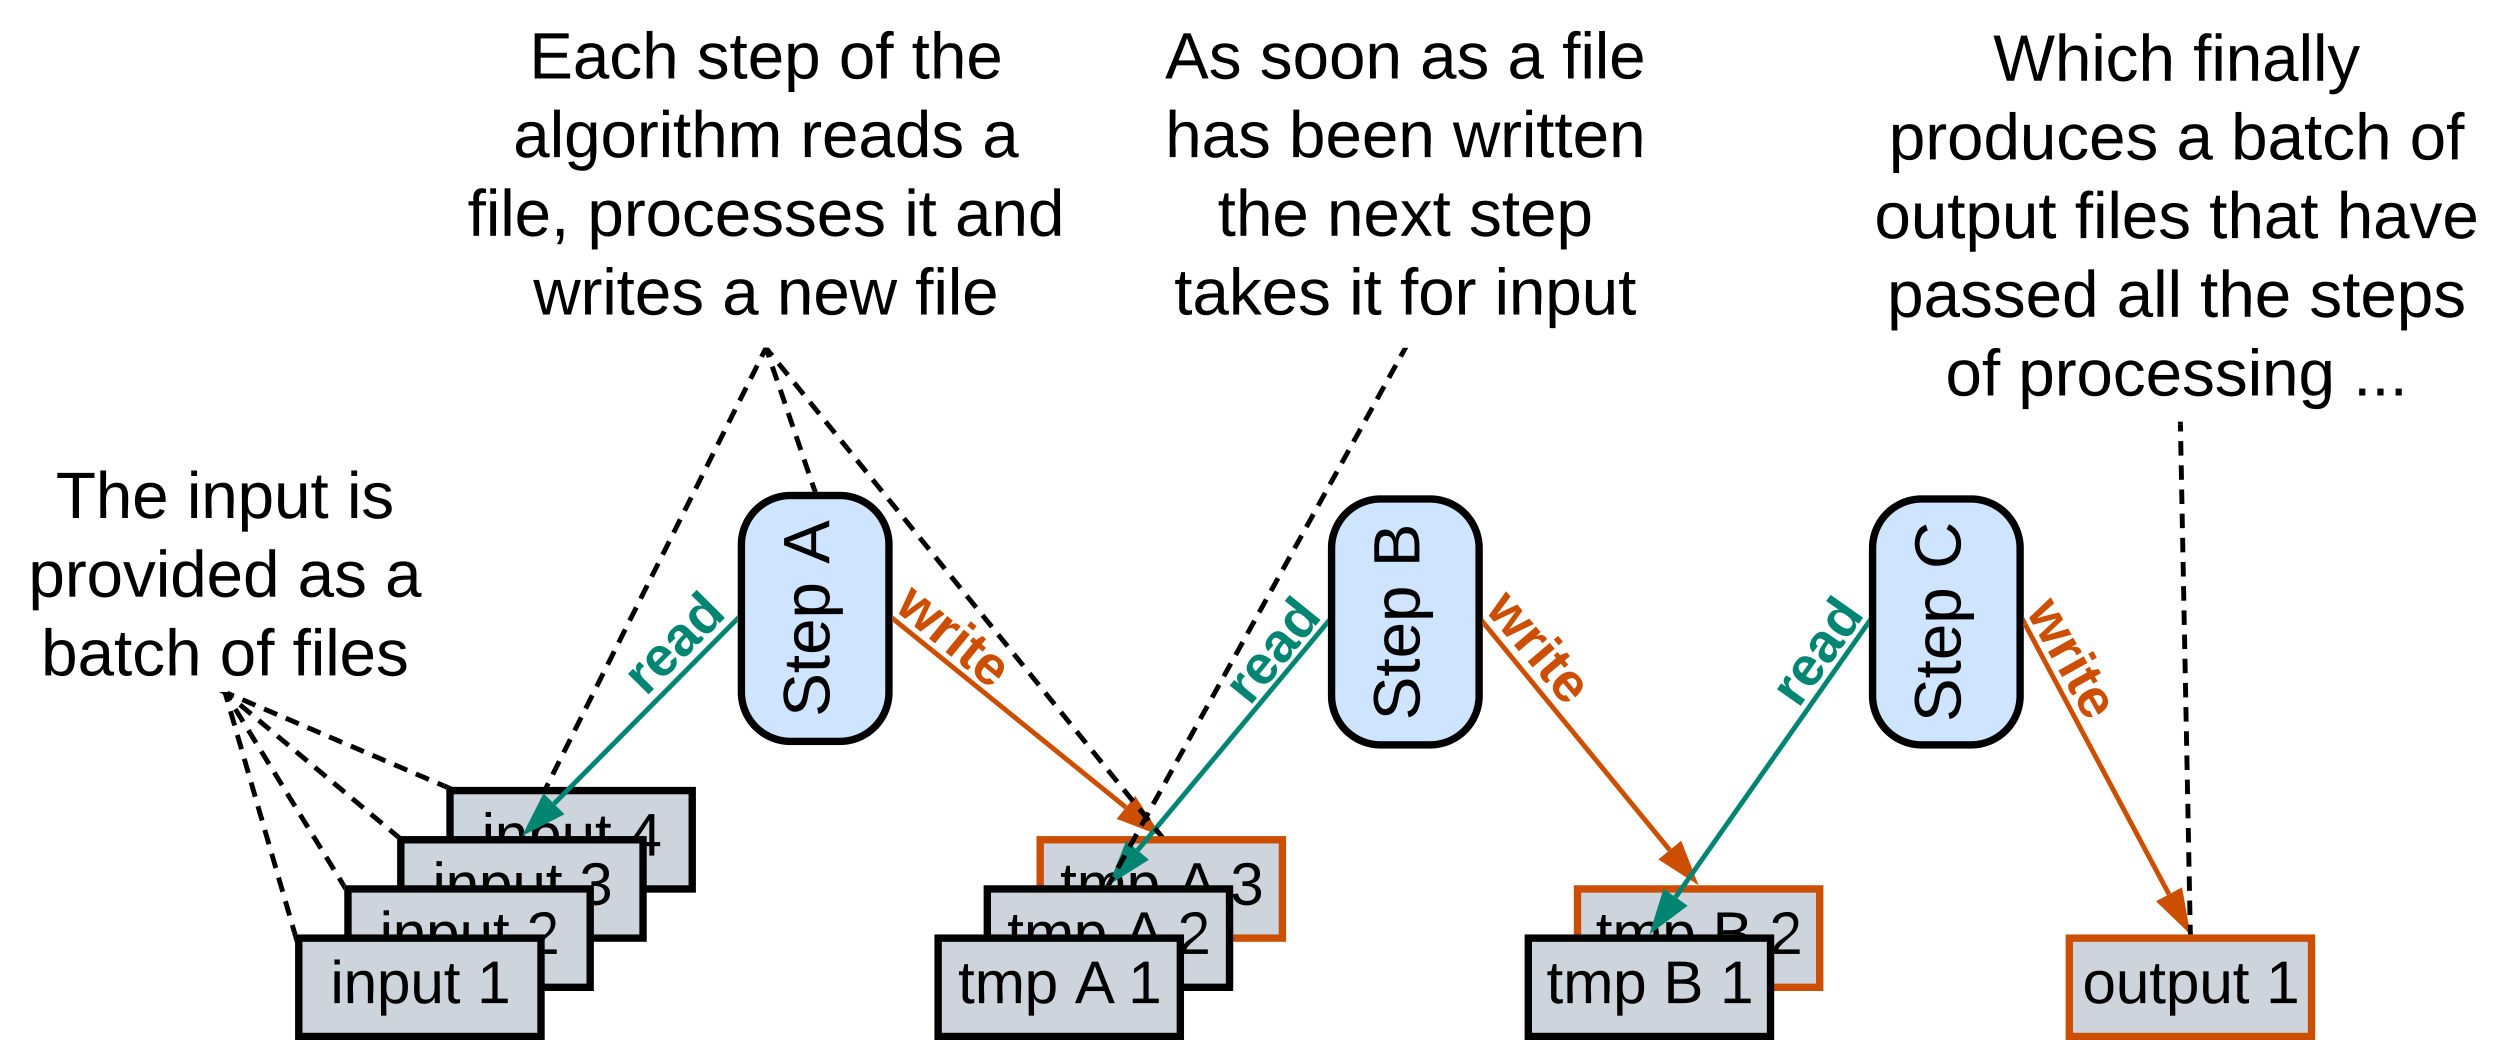 <svg xmlns="http://www.w3.org/2000/svg" xmlns:xlink="http://www.w3.org/1999/xlink" xmlns:lucid="lucid" width="1016.65" height="423"><g transform="translate(-118.5 -398.5)" lucid:page-tab-id="0_0"><path d="M420 620a20 20 0 0 1 20-20h20a20 20 0 0 1 20 20v60a20 20 0 0 1-20 20h-20a20 20 0 0 1-20-20z" stroke="#000" stroke-width="3" fill="#cfe4ff"/><use xlink:href="#a" transform="matrix(-1.8369701987210297e-16,-1,1,-1.8369701987210297e-16,425,695) translate(5 30.708)"/><use xlink:href="#b" transform="matrix(-1.8369701987210297e-16,-1,1,-1.8369701987210297e-16,425,695) translate(67.222 30.708)"/><path d="M660 621.42a20 20 0 0 1 20-20h20a20 20 0 0 1 20 20v60a20 20 0 0 1-20 20h-20a20 20 0 0 1-20-20z" stroke="#000" stroke-width="3" fill="#cfe4ff"/><use xlink:href="#a" transform="matrix(-1.8369701987210297e-16,-1,1,-1.8369701987210297e-16,665,696.417) translate(5 30.708)"/><use xlink:href="#c" transform="matrix(-1.8369701987210297e-16,-1,1,-1.8369701987210297e-16,665,696.417) translate(67.222 30.708)"/><path d="M880 621.42a20 20 0 0 1 20-20h20a20 20 0 0 1 20 20v60a20 20 0 0 1-20 20h-20a20 20 0 0 1-20-20z" stroke="#000" stroke-width="3" fill="#cfe4ff"/><use xlink:href="#a" transform="matrix(-1.8369701987210297e-16,-1,1,-1.8369701987210297e-16,885,696.417) translate(4.296 30.708)"/><use xlink:href="#d" transform="matrix(-1.8369701987210297e-16,-1,1,-1.8369701987210297e-16,885,696.417) translate(66.519 30.708)"/><path d="M120 586a6 6 0 0 1 6-6h168a6 6 0 0 1 6 6v88a6 6 0 0 1-6 6H126a6 6 0 0 1-6-6z" stroke="#000" stroke-opacity="0" stroke-width="3" fill="#fff" fill-opacity="0"/><use xlink:href="#e" transform="matrix(1,0,0,1,125,585) translate(16.222 24.146)"/><use xlink:href="#f" transform="matrix(1,0,0,1,125,585) translate(69.481 24.146)"/><use xlink:href="#g" transform="matrix(1,0,0,1,125,585) translate(134.593 24.146)"/><use xlink:href="#h" transform="matrix(1,0,0,1,125,585) translate(5.074 56.146)"/><use xlink:href="#i" transform="matrix(1,0,0,1,125,585) translate(114.556 56.146)"/><use xlink:href="#j" transform="matrix(1,0,0,1,125,585) translate(150.111 56.146)"/><use xlink:href="#k" transform="matrix(1,0,0,1,125,585) translate(10.259 88.146)"/><use xlink:href="#l" transform="matrix(1,0,0,1,125,585) translate(82.852 88.146)"/><use xlink:href="#m" transform="matrix(1,0,0,1,125,585) translate(112.481 88.146)"/><path d="M429.55 540.9l-1.34 2.68m-1.78 3.57l-2.68 5.37m-1.8 3.58l-2.67 5.36m-1.8 3.58l-2.67 5.36m-1.8 3.58l-2.67 5.36m-1.8 3.58l-2.67 5.36m-1.8 3.58l-2.67 5.37m-1.8 3.57l-2.68 5.37m-1.8 3.57l-2.67 5.37m-1.8 3.58l-2.67 5.37m-1.8 3.58L383.5 633m-1.78 3.57l-2.7 5.36m-1.77 3.58l-2.7 5.37m-1.78 3.58l-2.68 5.37m-1.8 3.57l-2.68 5.36m-1.8 3.57l-2.67 5.37m-1.8 3.57l-2.67 5.37m-1.8 3.58l-2.67 5.36m-1.78 3.58l-2.68 5.36m-1.8 3.58l-2.67 5.36m-1.8 3.58l-2.67 5.37M337 726l-2.67 5.37m-1.8 3.57l-1.33 2.7" stroke="#000" stroke-width="2" fill="none"/><path d="M430.4 541.35l-1.73-.87.24-.48h2.2zM332.08 738.02l-.24.48h-2.18l.68-1.35z" stroke="#000" stroke-width=".05" fill="#000"/><path d="M300 406a6 6 0 0 1 6-6h248a6 6 0 0 1 6 6v128a6 6 0 0 1-6 6H306a6 6 0 0 1-6-6z" stroke="#000" stroke-opacity="0" stroke-width="3" fill="#fff" fill-opacity="0"/><use xlink:href="#n" transform="matrix(1,0,0,1,305,405) translate(28.704 25.396)"/><use xlink:href="#o" transform="matrix(1,0,0,1,305,405) translate(96.852 25.396)"/><use xlink:href="#l" transform="matrix(1,0,0,1,305,405) translate(154.63 25.396)"/><use xlink:href="#p" transform="matrix(1,0,0,1,305,405) translate(184.259 25.396)"/><use xlink:href="#q" transform="matrix(1,0,0,1,305,405) translate(22.222 57.396)"/><use xlink:href="#r" transform="matrix(1,0,0,1,305,405) translate(138.963 57.396)"/><use xlink:href="#j" transform="matrix(1,0,0,1,305,405) translate(212.963 57.396)"/><use xlink:href="#s" transform="matrix(1,0,0,1,305,405) translate(3.667 89.396)"/><use xlink:href="#t" transform="matrix(1,0,0,1,305,405) translate(52.407 89.396)"/><use xlink:href="#u" transform="matrix(1,0,0,1,305,405) translate(181.222 89.396)"/><use xlink:href="#v" transform="matrix(1,0,0,1,305,405) translate(201.889 89.396)"/><use xlink:href="#w" transform="matrix(1,0,0,1,305,405) translate(30.407 121.396)"/><use xlink:href="#x" transform="matrix(1,0,0,1,305,405) translate(107.222 121.396)"/><use xlink:href="#y" transform="matrix(1,0,0,1,305,405) translate(129.444 121.396)"/><use xlink:href="#z" transform="matrix(1,0,0,1,305,405) translate(185.667 121.396)"/><path d="M210.28 680.96l.84 2.9m1.1 3.86l1.7 5.8m1.1 3.86l1.7 5.8m1.1 3.86l1.68 5.8m1.12 3.86l1.67 5.8m1.1 3.85l1.7 5.8m1.1 3.86l1.68 5.8m1.12 3.87l1.68 5.8m1.1 3.86l1.7 5.8m1.1 3.85l1.7 5.8m1.1 3.86l.84 2.9" stroke="#000" stroke-width="2" fill="none"/><path d="M211.22 680.7l-1.87.56L209 680h2zM239.5 778.5h-1v3.12l-.1.03-1.12-3.86 1.87-.56z" stroke="#000" stroke-width=".05" fill="#000"/><path d="M301.5 720H400v40h-98.5z" stroke="#000" stroke-width="3" fill="#ced4db"/><use xlink:href="#A" transform="matrix(1,0,0,1,306.5,725) translate(7.867 21.431)"/><use xlink:href="#B" transform="matrix(1,0,0,1,306.5,725) translate(67.552 21.431)"/><path d="M281.5 740H380v40h-98.5z" stroke="#000" stroke-width="3" fill="#ced4db"/><use xlink:href="#A" transform="matrix(1,0,0,1,286.5,745) translate(7.867 21.431)"/><use xlink:href="#C" transform="matrix(1,0,0,1,286.5,745) translate(67.552 21.431)"/><path d="M260 760h98.5v40H260z" stroke="#000" stroke-width="3" fill="#ced4db"/><use xlink:href="#A" transform="matrix(1,0,0,1,265,765) translate(7.867 21.431)"/><use xlink:href="#D" transform="matrix(1,0,0,1,265,765) translate(67.552 21.431)"/><path d="M240 780h98.5v40H240z" stroke="#000" stroke-width="3" fill="#ced4db"/><use xlink:href="#A" transform="matrix(1,0,0,1,245,785) translate(7.867 21.431)"/><use xlink:href="#E" transform="matrix(1,0,0,1,245,785) translate(67.552 21.431)"/><path d="M343.78 725.36l74.02-74.65" stroke="#008573" stroke-width="2" fill="none"/><path d="M333.03 736.2l6.75-13.4 6.58 6.54z" stroke="#008573" stroke-width="2" fill="#008573"/><path d="M418.5 651.4h-.03l-1.4-1.36 1.43-1.42z" stroke="#008573" stroke-width=".05" fill="#008573"/><path d="M576.37 726.85l-94.1-76.22" stroke="#cc4e00" stroke-width="2" fill="none"/><path d="M588.24 736.46l-14-5.38 5.83-7.2z" stroke="#cc4e00" stroke-width="2" fill="#cc4e00"/><path d="M482.9 649.9l-1.22 1.5-.18-.14v-2.5z" stroke="#cc4e00" stroke-width=".05" fill="#cc4e00"/><path d="M541.5 740H640v40h-98.5z" stroke="#cc4e00" stroke-width="3" fill="#ced4db"/><use xlink:href="#F" transform="matrix(1,0,0,1,546.5,745) translate(3.114 21.431)"/><use xlink:href="#G" transform="matrix(1,0,0,1,546.5,745) translate(50.577 21.431)"/><use xlink:href="#C" transform="matrix(1,0,0,1,546.5,745) translate(72.306 21.431)"/><path d="M520 760h98.5v40H520z" stroke="#000" stroke-width="3" fill="#ced4db"/><use xlink:href="#F" transform="matrix(1,0,0,1,525,765) translate(3.114 21.431)"/><use xlink:href="#G" transform="matrix(1,0,0,1,525,765) translate(50.577 21.431)"/><use xlink:href="#D" transform="matrix(1,0,0,1,525,765) translate(72.306 21.431)"/><path d="M500 780h98.5v40H500z" stroke="#000" stroke-width="3" fill="#ced4db"/><use xlink:href="#F" transform="matrix(1,0,0,1,505,785) translate(3.114 21.431)"/><use xlink:href="#G" transform="matrix(1,0,0,1,505,785) translate(50.577 21.431)"/><use xlink:href="#E" transform="matrix(1,0,0,1,505,785) translate(72.306 21.431)"/><path d="M760 760h98.5v40H760z" stroke="#cc4e00" stroke-width="3" fill="#ced4db"/><use xlink:href="#F" transform="matrix(1,0,0,1,765,765) translate(2.435 21.431)"/><use xlink:href="#H" transform="matrix(1,0,0,1,765,765) translate(49.898 21.431)"/><use xlink:href="#D" transform="matrix(1,0,0,1,765,765) translate(72.985 21.431)"/><path d="M740 780h98.5v40H740z" stroke="#000" stroke-width="3" fill="#ced4db"/><use xlink:href="#F" transform="matrix(1,0,0,1,745,785) translate(2.435 21.431)"/><use xlink:href="#H" transform="matrix(1,0,0,1,745,785) translate(49.898 21.431)"/><use xlink:href="#E" transform="matrix(1,0,0,1,745,785) translate(72.985 21.431)"/><path d="M960 780h98.5v40H960z" stroke="#cc4e00" stroke-width="3" fill="#ced4db"/><use xlink:href="#I" transform="matrix(1,0,0,1,965,785) translate(0.364 21.431)"/><use xlink:href="#E" transform="matrix(1,0,0,1,965,785) translate(75.056 21.431)"/><path d="M581.1 744.3l76.76-92.12" stroke="#008573" stroke-width="2" fill="none"/><path d="M571.32 756l5.57-13.9L584 748z" stroke="#008573" stroke-width="2" fill="#008573"/><path d="M658.5 652.75l-1.4-1.17 1.4-1.7z" stroke="#008573" stroke-width=".05" fill="#008573"/><path d="M797.52 744.2l-75.4-92" stroke="#cc4e00" stroke-width="2" fill="none"/><path d="M807.2 756l-12.63-8.1 7.17-5.88z" stroke="#cc4e00" stroke-width="2" fill="#cc4e00"/><path d="M722.9 651.6l-1.4 1.14v-2.86z" stroke="#cc4e00" stroke-width=".05" fill="#cc4e00"/><path d="M799.88 763.36l78.04-111.12" stroke="#008573" stroke-width="2" fill="none"/><path d="M791.1 775.85l4.42-14.34 7.58 5.34z" stroke="#008573" stroke-width="2" fill="#008573"/><path d="M878.5 652.67l-1.4-.97 1.4-1.98z" stroke="#008573" stroke-width=".05" fill="#008573"/><path d="M1000.55 762.17L941.97 652.3" stroke="#cc4e00" stroke-width="2" fill="none"/><path d="M1007.73 775.64l-10.8-10.4 8.18-4.37z" stroke="#cc4e00" stroke-width="2" fill="#cc4e00"/><path d="M942.84 651.86l-1.34.72v-3.24z" stroke="#cc4e00" stroke-width=".05" fill="#cc4e00"/><path d="M210.52 680.85l1.58 2.58m2.1 3.43l3.18 5.16m2.1 3.43l3.17 5.15m2.1 3.44l3.17 5.15m2.1 3.43l3.17 5.15m2.1 3.44l3.17 5.15m2.1 3.44l3.17 5.16m2.1 3.43l3.17 5.15m2.12 3.43l3.17 5.16m2.1 3.43l1.58 2.58" stroke="#000" stroke-width="2" fill="none"/><path d="M211.37 680.36l-1.66 1.02-.84-1.38h2.28zM259.34 758.5h-.84v2.36l-1.37-2.22 1.66-1.02z" stroke="#000" stroke-width=".05" fill="#000"/><path d="M210.77 680.64l2.28 1.9m3.04 2.55l4.56 3.8m3.04 2.55l4.56 3.8m3.05 2.56l4.57 3.82m3.04 2.54l4.58 3.82m3.04 2.54l4.57 3.82m3.03 2.54l4.56 3.8m3.04 2.56l4.56 3.8m3.04 2.55l4.57 3.8m3.05 2.55l2.28 1.9" stroke="#000" stroke-width="2" fill="none"/><path d="M210.16 681.4l-1.68-1.4h2.86zM281.52 738.5H280v1.27l-1.4-1.18 1.24-1.5z" stroke="#000" stroke-width=".05" fill="#000"/><path d="M210.92 680.4l2.64 1.13m3.53 1.5l5.28 2.27m3.53 1.5l5.3 2.27m3.52 1.5l5.3 2.27m3.52 1.5l5.3 2.27m3.5 1.52l5.3 2.26m3.53 1.5l5.3 2.27m3.52 1.5l5.28 2.27m3.52 1.5l5.3 2.28m3.52 1.5l5.3 2.27m3.52 1.5l2.64 1.14" stroke="#000" stroke-width="2" fill="none"/><path d="M210.56 681.3l-3.04-1.3h3.6zM302.48 718.5H300v1.06l-1.33-.57.77-1.8z" stroke="#000" stroke-width=".05" fill="#000"/><path d="M430.32 540.95l.97 2.83m1.28 3.77l1.94 5.66m1.3 3.78l1.92 5.67m1.3 3.77l1.93 5.66m1.3 3.77l1.92 5.66m1.28 3.8l1.94 5.65m1.3 3.77l.96 2.83" stroke="#000" stroke-width="2" fill="none"/><path d="M431.25 540.65l-1.84.64-.43-1.3h2.06zM451.03 598.5h-2.06l-.22-.65 1.84-.64z" stroke="#000" stroke-width=".05" fill="#000"/><path d="M430.63 540.78l1.9 2.36m2.57 3.15l3.82 4.72m2.56 3.15l3.82 4.73m2.55 3.15l3.83 4.72m2.55 3.15l3.83 4.73m2.55 3.15l3.84 4.73m2.55 3.15l3.82 4.73m2.55 3.16l3.83 4.73m2.55 3.14l3.83 4.72m2.55 3.15l3.83 4.74m2.55 3.15l3.84 4.72m2.55 3.15l3.82 4.73m2.55 3.15l3.83 4.72m2.55 3.16l3.83 4.72m2.55 3.15l3.83 4.73m2.55 3.15l3.84 4.73m2.55 3.16l3.82 4.73m2.55 3.14l3.83 4.72m2.55 3.16l3.83 4.72m2.55 3.15l3.83 4.72m2.55 3.15l3.84 4.73m2.55 3.15l3.82 4.73m2.55 3.15l3.83 4.72m2.55 3.15l3.82 4.73m2.56 3.15l3.82 4.73m2.56 3.16l1.92 2.36" stroke="#000" stroke-width="2" fill="none"/><path d="M431.4 540.18l-1.5 1.23-1.15-1.4h2.5zM592 738.5h-2.5l-.15-.18 1.5-1.23z" stroke="#000" stroke-width=".05" fill="#000"/><path d="M580 406a6 6 0 0 1 6-6h208a6 6 0 0 1 6 6v128a6 6 0 0 1-6 6H586a6 6 0 0 1-6-6z" stroke="#000" stroke-opacity="0" stroke-width="3" fill="#fff" fill-opacity="0"/><g><use xlink:href="#J" transform="matrix(1,0,0,1,585,405) translate(7.296 25.396)"/><use xlink:href="#K" transform="matrix(1,0,0,1,585,405) translate(45.815 25.396)"/><use xlink:href="#i" transform="matrix(1,0,0,1,585,405) translate(111 25.396)"/><use xlink:href="#x" transform="matrix(1,0,0,1,585,405) translate(146.556 25.396)"/><use xlink:href="#L" transform="matrix(1,0,0,1,585,405) translate(168.778 25.396)"/><use xlink:href="#M" transform="matrix(1,0,0,1,585,405) translate(7.333 57.396)"/><use xlink:href="#N" transform="matrix(1,0,0,1,585,405) translate(57.704 57.396)"/><use xlink:href="#O" transform="matrix(1,0,0,1,585,405) translate(124.37 57.396)"/><use xlink:href="#P" transform="matrix(1,0,0,1,585,405) translate(28.704 89.396)"/><use xlink:href="#Q" transform="matrix(1,0,0,1,585,405) translate(73.148 89.396)"/><use xlink:href="#R" transform="matrix(1,0,0,1,585,405) translate(130.926 89.396)"/><use xlink:href="#S" transform="matrix(1,0,0,1,585,405) translate(11.037 121.396)"/><use xlink:href="#u" transform="matrix(1,0,0,1,585,405) translate(82.148 121.396)"/><use xlink:href="#T" transform="matrix(1,0,0,1,585,405) translate(102.815 121.396)"/><use xlink:href="#U" transform="matrix(1,0,0,1,585,405) translate(141.259 121.396)"/></g><path d="M689.52 540.88l-1.44 2.6m-1.92 3.46l-2.87 5.2m-1.93 3.47l-2.87 5.22m-1.92 3.46l-2.88 5.2m-1.9 3.47l-2.9 5.2m-1.9 3.47l-2.88 5.2m-1.9 3.47l-2.9 5.2m-1.9 3.46l-2.88 5.2m-1.92 3.47l-2.87 5.2m-1.92 3.47l-2.87 5.2m-1.92 3.47l-2.87 5.2m-1.92 3.47l-2.88 5.2m-1.9 3.47l-2.9 5.22m-1.9 3.46l-2.88 5.2m-1.92 3.47l-2.88 5.2m-1.92 3.47l-2.87 5.2m-1.9 3.47l-2.88 5.2m-1.92 3.46l-2.87 5.2m-1.92 3.47l-2.87 5.2m-1.9 3.47l-2.9 5.2m-1.9 3.47l-2.88 5.2m-1.9 3.47l-2.9 5.2m-1.9 3.47l-2.88 5.22m-1.92 3.46l-2.87 5.2m-1.92 3.47l-2.87 5.2m-1.93 3.47l-1.44 2.6" stroke="#000" stroke-width="2" fill="none"/><path d="M690.36 541.37l-1.7-.94.23-.43h2.2zM570.6 758.07l-.24.43h-2.22l.75-1.37z" stroke="#000" stroke-width=".05" fill="#000"/><path d="M873.65 406a6 6 0 0 1 6-6h248a6 6 0 0 1 6 6v158a6 6 0 0 1-6 6h-248a6 6 0 0 1-6-6z" stroke="#000" stroke-opacity="0" stroke-width="3" fill="#fff" fill-opacity="0"/><g><use xlink:href="#V" transform="matrix(1,0,0,1,878.651,405) translate(50.37 26.333)"/><use xlink:href="#W" transform="matrix(1,0,0,1,878.651,405) translate(131.704 26.333)"/><use xlink:href="#X" transform="matrix(1,0,0,1,878.651,405) translate(8 58.333)"/><use xlink:href="#x" transform="matrix(1,0,0,1,878.651,405) translate(124.963 58.333)"/><use xlink:href="#k" transform="matrix(1,0,0,1,878.651,405) translate(147.185 58.333)"/><use xlink:href="#Y" transform="matrix(1,0,0,1,878.651,405) translate(219.778 58.333)"/><use xlink:href="#Z" transform="matrix(1,0,0,1,878.651,405) translate(2.111 90.333)"/><use xlink:href="#aa" transform="matrix(1,0,0,1,878.651,405) translate(83.593 90.333)"/><use xlink:href="#ab" transform="matrix(1,0,0,1,878.651,405) translate(138.259 90.333)"/><use xlink:href="#ac" transform="matrix(1,0,0,1,878.651,405) translate(190.111 90.333)"/><use xlink:href="#ad" transform="matrix(1,0,0,1,878.651,405) translate(7.296 122.333)"/><use xlink:href="#ae" transform="matrix(1,0,0,1,878.651,405) translate(100.63 122.333)"/><use xlink:href="#P" transform="matrix(1,0,0,1,878.651,405) translate(134.556 122.333)"/><use xlink:href="#af" transform="matrix(1,0,0,1,878.651,405) translate(179 122.333)"/><use xlink:href="#l" transform="matrix(1,0,0,1,878.651,405) translate(31 154.333)"/><use xlink:href="#ag" transform="matrix(1,0,0,1,878.651,405) translate(60.63 154.333)"/><use xlink:href="#ah" transform="matrix(1,0,0,1,878.651,405) translate(196.778 154.333)"/></g><path d="M1005.18 571l.06 2.95m.08 3.93l.1 5.9m.1 3.94l.1 5.9m.08 3.93l.12 5.9m.07 3.93l.1 5.9m.1 3.94l.1 5.9m.08 3.93l.12 5.9m.07 3.93l.12 5.9m.07 3.94l.1 5.9m.1 3.93l.1 5.9m.08 3.93l.12 5.9m.07 3.94l.12 5.9m.08 3.93l.1 5.9m.1 3.93l.1 5.9m.08 3.94l.12 5.9m.08 3.93l.1 5.9m.1 3.93l.1 5.9m.08 3.94l.12 5.9m.07 3.93l.1 5.9m.1 3.93l.1 5.9m.08 3.94l.12 5.9m.07 3.93l.06 2.95" stroke="#000" stroke-width="2" fill="none"/><path d="M1006.16 571l-1.95.04V570h1.94zM1010.23 778.5h-1.96v-1l1.94-.04z" stroke="#000" stroke-width=".05" fill="#000"/><g><path d="M371.7 667.65a6 6 0 0 1 0-8.5l19.8-19.8a6 6 0 0 1 8.48 0l5.66 5.67a6 6 0 0 1 0 8.48l-19.8 19.8a6 6 0 0 1-8.5 0z" stroke="#000" stroke-opacity="0" stroke-width="2" fill="#fff" fill-opacity="0"/></g><g><use xlink:href="#ai" transform="matrix(0.707,-0.707,0.707,0.707,374.525,663.404) translate(-8.426 17.778)"/></g><g><path d="M615.9 672.63a6 6 0 0 1-.85-8.44l17.68-21.72a6 6 0 0 1 8.45-.87l6.2 5.07a6 6 0 0 1 .86 8.44l-17.68 21.72a6 6 0 0 1-8.44.86z" stroke="#000" stroke-opacity="0" stroke-width="2" fill="#fff" fill-opacity="0"/></g><g><use xlink:href="#ai" transform="matrix(0.632,-0.775,0.775,0.632,618.296,668.118) translate(-8.426 17.778)"/></g><g><path d="M838.16 674.32a6 6 0 0 1-1.43-8.36l16.18-22.85a6 6 0 0 1 8.38-1.42l6.52 4.62a6 6 0 0 1 1.43 8.37l-16.18 22.85a6 6 0 0 1-8.37 1.43z" stroke="#000" stroke-opacity="0" stroke-width="2" fill="#fff" fill-opacity="0"/></g><g><use xlink:href="#ai" transform="matrix(0.578,-0.816,0.816,0.578,840.23,669.664) translate(-8.426 17.778)"/></g><g><path d="M496.95 637a6 6 0 0 1 8.44-.82l21.65 17.75a6 6 0 0 1 .83 8.45l-5.07 6.18a6 6 0 0 1-8.44.84l-21.65-17.76a6 6 0 0 1-.82-8.44z" stroke="#000" stroke-opacity="0" stroke-width="2" fill="#fff" fill-opacity="0"/></g><g><use xlink:href="#aj" transform="matrix(0.773,0.634,-0.634,0.773,501.451,639.409) translate(-10.895 17.778)"/></g><g><path d="M738.6 640.23a6 6 0 0 1 8.46.7l18.1 21.38a6 6 0 0 1-.7 8.47l-6.12 5.17a6 6 0 0 1-8.46-.7l-18.08-21.38a6 6 0 0 1 .7-8.46z" stroke="#000" stroke-opacity="0" stroke-width="2" fill="#fff" fill-opacity="0"/></g><g><use xlink:href="#aj" transform="matrix(0.646,0.763,-0.763,0.646,742.601,643.404) translate(-10.895 17.778)"/></g><g><path d="M959.7 644.12a6 6 0 0 1 8.17 2.32l13.65 24.45a6 6 0 0 1-2.32 8.15l-6.98 3.9a6 6 0 0 1-8.17-2.32l-13.65-24.45a6 6 0 0 1 2.32-8.16z" stroke="#000" stroke-opacity="0" stroke-width="2" fill="#fff" fill-opacity="0"/></g><g><use xlink:href="#aj" transform="matrix(0.487,0.873,-0.873,0.487,963.015,648) translate(-10.895 17.778)"/></g><defs><path d="M185-189c-5-48-123-54-124 2 14 75 158 14 163 119 3 78-121 87-175 55-17-10-28-26-33-46l33-7c5 56 141 63 141-1 0-78-155-14-162-118-5-82 145-84 179-34 5 7 8 16 11 25" id="ak"/><path d="M59-47c-2 24 18 29 38 22v24C64 9 27 4 27-40v-127H5v-23h24l9-43h21v43h35v23H59v120" id="al"/><path d="M100-194c63 0 86 42 84 106H49c0 40 14 67 53 68 26 1 43-12 49-29l28 8c-11 28-37 45-77 45C44 4 14-33 15-96c1-61 26-98 85-98zm52 81c6-60-76-77-97-28-3 7-6 17-6 28h103" id="am"/><path d="M115-194c55 1 70 41 70 98S169 2 115 4C84 4 66-9 55-30l1 105H24l-1-265h31l2 30c10-21 28-34 59-34zm-8 174c40 0 45-34 45-75s-6-73-45-74c-42 0-51 32-51 76 0 43 10 73 51 73" id="an"/><g id="a"><use transform="matrix(0.074,0,0,0.074,0,0)" xlink:href="#ak"/><use transform="matrix(0.074,0,0,0.074,17.778,0)" xlink:href="#al"/><use transform="matrix(0.074,0,0,0.074,25.185,0)" xlink:href="#am"/><use transform="matrix(0.074,0,0,0.074,40,0)" xlink:href="#an"/></g><path d="M205 0l-28-72H64L36 0H1l101-248h38L239 0h-34zm-38-99l-47-123c-12 45-31 82-46 123h93" id="ao"/><use transform="matrix(0.074,0,0,0.074,0,0)" xlink:href="#ao" id="b"/><path d="M160-131c35 5 61 23 61 61C221 17 115-2 30 0v-248c76 3 177-17 177 60 0 33-19 50-47 57zm-97-11c50-1 110 9 110-42 0-47-63-36-110-37v79zm0 115c55-2 124 14 124-45 0-56-70-42-124-44v89" id="ap"/><use transform="matrix(0.074,0,0,0.074,0,0)" xlink:href="#ap" id="c"/><path d="M212-179c-10-28-35-45-73-45-59 0-87 40-87 99 0 60 29 101 89 101 43 0 62-24 78-52l27 14C228-24 195 4 139 4 59 4 22-46 18-125c-6-104 99-153 187-111 19 9 31 26 39 46" id="aq"/><use transform="matrix(0.074,0,0,0.074,0,0)" xlink:href="#aq" id="d"/><path d="M127-220V0H93v-220H8v-28h204v28h-85" id="ar"/><path d="M106-169C34-169 62-67 57 0H25v-261h32l-1 103c12-21 28-36 61-36 89 0 53 116 60 194h-32v-121c2-32-8-49-39-48" id="as"/><g id="e"><use transform="matrix(0.074,0,0,0.074,0,0)" xlink:href="#ar"/><use transform="matrix(0.074,0,0,0.074,16.222,0)" xlink:href="#as"/><use transform="matrix(0.074,0,0,0.074,31.037,0)" xlink:href="#am"/></g><path d="M24-231v-30h32v30H24zM24 0v-190h32V0H24" id="at"/><path d="M117-194c89-4 53 116 60 194h-32v-121c0-31-8-49-39-48C34-167 62-67 57 0H25l-1-190h30c1 10-1 24 2 32 11-22 29-35 61-36" id="au"/><path d="M84 4C-5 8 30-112 23-190h32v120c0 31 7 50 39 49 72-2 45-101 50-169h31l1 190h-30c-1-10 1-25-2-33-11 22-28 36-60 37" id="av"/><g id="f"><use transform="matrix(0.074,0,0,0.074,0,0)" xlink:href="#at"/><use transform="matrix(0.074,0,0,0.074,5.852,0)" xlink:href="#au"/><use transform="matrix(0.074,0,0,0.074,20.667,0)" xlink:href="#an"/><use transform="matrix(0.074,0,0,0.074,35.481,0)" xlink:href="#av"/><use transform="matrix(0.074,0,0,0.074,50.296,0)" xlink:href="#al"/></g><path d="M135-143c-3-34-86-38-87 0 15 53 115 12 119 90S17 21 10-45l28-5c4 36 97 45 98 0-10-56-113-15-118-90-4-57 82-63 122-42 12 7 21 19 24 35" id="aw"/><g id="g"><use transform="matrix(0.074,0,0,0.074,0,0)" xlink:href="#at"/><use transform="matrix(0.074,0,0,0.074,5.852,0)" xlink:href="#aw"/></g><path d="M114-163C36-179 61-72 57 0H25l-1-190h30c1 12-1 29 2 39 6-27 23-49 58-41v29" id="ax"/><path d="M100-194c62-1 85 37 85 99 1 63-27 99-86 99S16-35 15-95c0-66 28-99 85-99zM99-20c44 1 53-31 53-75 0-43-8-75-51-75s-53 32-53 75 10 74 51 75" id="ay"/><path d="M108 0H70L1-190h34L89-25l56-165h34" id="az"/><path d="M85-194c31 0 48 13 60 33l-1-100h32l1 261h-30c-2-10 0-23-3-31C134-8 116 4 85 4 32 4 16-35 15-94c0-66 23-100 70-100zm9 24c-40 0-46 34-46 75 0 40 6 74 45 74 42 0 51-32 51-76 0-42-9-74-50-73" id="aA"/><g id="h"><use transform="matrix(0.074,0,0,0.074,0,0)" xlink:href="#an"/><use transform="matrix(0.074,0,0,0.074,14.815,0)" xlink:href="#ax"/><use transform="matrix(0.074,0,0,0.074,23.63,0)" xlink:href="#ay"/><use transform="matrix(0.074,0,0,0.074,38.444,0)" xlink:href="#az"/><use transform="matrix(0.074,0,0,0.074,51.778,0)" xlink:href="#at"/><use transform="matrix(0.074,0,0,0.074,57.63,0)" xlink:href="#aA"/><use transform="matrix(0.074,0,0,0.074,72.444,0)" xlink:href="#am"/><use transform="matrix(0.074,0,0,0.074,87.259,0)" xlink:href="#aA"/></g><path d="M141-36C126-15 110 5 73 4 37 3 15-17 15-53c-1-64 63-63 125-63 3-35-9-54-41-54-24 1-41 7-42 31l-33-3c5-37 33-52 76-52 45 0 72 20 72 64v82c-1 20 7 32 28 27v20c-31 9-61-2-59-35zM48-53c0 20 12 33 32 33 41-3 63-29 60-74-43 2-92-5-92 41" id="aB"/><g id="i"><use transform="matrix(0.074,0,0,0.074,0,0)" xlink:href="#aB"/><use transform="matrix(0.074,0,0,0.074,14.815,0)" xlink:href="#aw"/></g><use transform="matrix(0.074,0,0,0.074,0,0)" xlink:href="#aB" id="j"/><path d="M115-194c53 0 69 39 70 98 0 66-23 100-70 100C84 3 66-7 56-30L54 0H23l1-261h32v101c10-23 28-34 59-34zm-8 174c40 0 45-34 45-75 0-40-5-75-45-74-42 0-51 32-51 76 0 43 10 73 51 73" id="aC"/><path d="M96-169c-40 0-48 33-48 73s9 75 48 75c24 0 41-14 43-38l32 2c-6 37-31 61-74 61-59 0-76-41-82-99-10-93 101-131 147-64 4 7 5 14 7 22l-32 3c-4-21-16-35-41-35" id="aD"/><g id="k"><use transform="matrix(0.074,0,0,0.074,0,0)" xlink:href="#aC"/><use transform="matrix(0.074,0,0,0.074,14.815,0)" xlink:href="#aB"/><use transform="matrix(0.074,0,0,0.074,29.63,0)" xlink:href="#al"/><use transform="matrix(0.074,0,0,0.074,37.037,0)" xlink:href="#aD"/><use transform="matrix(0.074,0,0,0.074,50.37,0)" xlink:href="#as"/></g><path d="M101-234c-31-9-42 10-38 44h38v23H63V0H32v-167H5v-23h27c-7-52 17-82 69-68v24" id="aE"/><g id="l"><use transform="matrix(0.074,0,0,0.074,0,0)" xlink:href="#ay"/><use transform="matrix(0.074,0,0,0.074,14.815,0)" xlink:href="#aE"/></g><path d="M24 0v-261h32V0H24" id="aF"/><g id="m"><use transform="matrix(0.074,0,0,0.074,0,0)" xlink:href="#aE"/><use transform="matrix(0.074,0,0,0.074,7.407,0)" xlink:href="#at"/><use transform="matrix(0.074,0,0,0.074,13.259,0)" xlink:href="#aF"/><use transform="matrix(0.074,0,0,0.074,19.111,0)" xlink:href="#am"/><use transform="matrix(0.074,0,0,0.074,33.926,0)" xlink:href="#aw"/></g><path d="M30 0v-248h187v28H63v79h144v27H63v87h162V0H30" id="aG"/><g id="n"><use transform="matrix(0.074,0,0,0.074,0,0)" xlink:href="#aG"/><use transform="matrix(0.074,0,0,0.074,17.778,0)" xlink:href="#aB"/><use transform="matrix(0.074,0,0,0.074,32.593,0)" xlink:href="#aD"/><use transform="matrix(0.074,0,0,0.074,45.926,0)" xlink:href="#as"/></g><g id="o"><use transform="matrix(0.074,0,0,0.074,0,0)" xlink:href="#aw"/><use transform="matrix(0.074,0,0,0.074,13.333,0)" xlink:href="#al"/><use transform="matrix(0.074,0,0,0.074,20.741,0)" xlink:href="#am"/><use transform="matrix(0.074,0,0,0.074,35.556,0)" xlink:href="#an"/></g><g id="p"><use transform="matrix(0.074,0,0,0.074,0,0)" xlink:href="#al"/><use transform="matrix(0.074,0,0,0.074,7.407,0)" xlink:href="#as"/><use transform="matrix(0.074,0,0,0.074,22.222,0)" xlink:href="#am"/></g><path d="M177-190C167-65 218 103 67 71c-23-6-38-20-44-43l32-5c15 47 100 32 89-28v-30C133-14 115 1 83 1 29 1 15-40 15-95c0-56 16-97 71-98 29-1 48 16 59 35 1-10 0-23 2-32h30zM94-22c36 0 50-32 50-73 0-42-14-75-50-75-39 0-46 34-46 75s6 73 46 73" id="aH"/><path d="M210-169c-67 3-38 105-44 169h-31v-121c0-29-5-50-35-48C34-165 62-65 56 0H25l-1-190h30c1 10-1 24 2 32 10-44 99-50 107 0 11-21 27-35 58-36 85-2 47 119 55 194h-31v-121c0-29-5-49-35-48" id="aI"/><g id="q"><use transform="matrix(0.074,0,0,0.074,0,0)" xlink:href="#aB"/><use transform="matrix(0.074,0,0,0.074,14.815,0)" xlink:href="#aF"/><use transform="matrix(0.074,0,0,0.074,20.667,0)" xlink:href="#aH"/><use transform="matrix(0.074,0,0,0.074,35.481,0)" xlink:href="#ay"/><use transform="matrix(0.074,0,0,0.074,50.296,0)" xlink:href="#ax"/><use transform="matrix(0.074,0,0,0.074,59.111,0)" xlink:href="#at"/><use transform="matrix(0.074,0,0,0.074,64.963,0)" xlink:href="#al"/><use transform="matrix(0.074,0,0,0.074,72.37,0)" xlink:href="#as"/><use transform="matrix(0.074,0,0,0.074,87.185,0)" xlink:href="#aI"/></g><g id="r"><use transform="matrix(0.074,0,0,0.074,0,0)" xlink:href="#ax"/><use transform="matrix(0.074,0,0,0.074,8.815,0)" xlink:href="#am"/><use transform="matrix(0.074,0,0,0.074,23.63,0)" xlink:href="#aB"/><use transform="matrix(0.074,0,0,0.074,38.444,0)" xlink:href="#aA"/><use transform="matrix(0.074,0,0,0.074,53.259,0)" xlink:href="#aw"/></g><path d="M68-38c1 34 0 65-14 84H32c9-13 17-26 17-46H33v-38h35" id="aJ"/><g id="s"><use transform="matrix(0.074,0,0,0.074,0,0)" xlink:href="#aE"/><use transform="matrix(0.074,0,0,0.074,7.407,0)" xlink:href="#at"/><use transform="matrix(0.074,0,0,0.074,13.259,0)" xlink:href="#aF"/><use transform="matrix(0.074,0,0,0.074,19.111,0)" xlink:href="#am"/><use transform="matrix(0.074,0,0,0.074,33.926,0)" xlink:href="#aJ"/></g><g id="t"><use transform="matrix(0.074,0,0,0.074,0,0)" xlink:href="#an"/><use transform="matrix(0.074,0,0,0.074,14.815,0)" xlink:href="#ax"/><use transform="matrix(0.074,0,0,0.074,23.63,0)" xlink:href="#ay"/><use transform="matrix(0.074,0,0,0.074,38.444,0)" xlink:href="#aD"/><use transform="matrix(0.074,0,0,0.074,51.778,0)" xlink:href="#am"/><use transform="matrix(0.074,0,0,0.074,66.593,0)" xlink:href="#aw"/><use transform="matrix(0.074,0,0,0.074,79.926,0)" xlink:href="#aw"/><use transform="matrix(0.074,0,0,0.074,93.259,0)" xlink:href="#am"/><use transform="matrix(0.074,0,0,0.074,108.074,0)" xlink:href="#aw"/></g><g id="u"><use transform="matrix(0.074,0,0,0.074,0,0)" xlink:href="#at"/><use transform="matrix(0.074,0,0,0.074,5.852,0)" xlink:href="#al"/></g><g id="v"><use transform="matrix(0.074,0,0,0.074,0,0)" xlink:href="#aB"/><use transform="matrix(0.074,0,0,0.074,14.815,0)" xlink:href="#au"/><use transform="matrix(0.074,0,0,0.074,29.63,0)" xlink:href="#aA"/></g><path d="M206 0h-36l-40-164L89 0H53L-1-190h32L70-26l43-164h34l41 164 42-164h31" id="aK"/><g id="w"><use transform="matrix(0.074,0,0,0.074,0,0)" xlink:href="#aK"/><use transform="matrix(0.074,0,0,0.074,19.185,0)" xlink:href="#ax"/><use transform="matrix(0.074,0,0,0.074,28,0)" xlink:href="#at"/><use transform="matrix(0.074,0,0,0.074,33.852,0)" xlink:href="#al"/><use transform="matrix(0.074,0,0,0.074,41.259,0)" xlink:href="#am"/><use transform="matrix(0.074,0,0,0.074,56.074,0)" xlink:href="#aw"/></g><use transform="matrix(0.074,0,0,0.074,0,0)" xlink:href="#aB" id="x"/><g id="y"><use transform="matrix(0.074,0,0,0.074,0,0)" xlink:href="#au"/><use transform="matrix(0.074,0,0,0.074,14.815,0)" xlink:href="#am"/><use transform="matrix(0.074,0,0,0.074,29.63,0)" xlink:href="#aK"/></g><g id="z"><use transform="matrix(0.074,0,0,0.074,0,0)" xlink:href="#aE"/><use transform="matrix(0.074,0,0,0.074,7.407,0)" xlink:href="#at"/><use transform="matrix(0.074,0,0,0.074,13.259,0)" xlink:href="#aF"/><use transform="matrix(0.074,0,0,0.074,19.111,0)" xlink:href="#am"/></g><g id="A"><use transform="matrix(0.068,0,0,0.068,0,0)" xlink:href="#at"/><use transform="matrix(0.068,0,0,0.068,5.364,0)" xlink:href="#au"/><use transform="matrix(0.068,0,0,0.068,18.944,0)" xlink:href="#an"/><use transform="matrix(0.068,0,0,0.068,32.525,0)" xlink:href="#av"/><use transform="matrix(0.068,0,0,0.068,46.105,0)" xlink:href="#al"/></g><path d="M155-56V0h-30v-56H8v-25l114-167h33v167h35v25h-35zm-30-156c-27 46-58 90-88 131h88v-131" id="aL"/><use transform="matrix(0.068,0,0,0.068,0,0)" xlink:href="#aL" id="B"/><path d="M126-127c33 6 58 20 58 59 0 88-139 92-164 29-3-8-5-16-6-25l32-3c6 27 21 44 54 44 32 0 52-15 52-46 0-38-36-46-79-43v-28c39 1 72-4 72-42 0-27-17-43-46-43-28 0-47 15-49 41l-32-3c6-42 35-63 81-64 48-1 79 21 79 65 0 36-21 52-52 59" id="aM"/><use transform="matrix(0.068,0,0,0.068,0,0)" xlink:href="#aM" id="C"/><path d="M101-251c82-7 93 87 43 132L82-64C71-53 59-42 53-27h129V0H18c2-99 128-94 128-182 0-28-16-43-45-43s-46 15-49 41l-32-3c6-41 34-60 81-64" id="aN"/><use transform="matrix(0.068,0,0,0.068,0,0)" xlink:href="#aN" id="D"/><path d="M27 0v-27h64v-190l-56 39v-29l58-41h29v221h61V0H27" id="aO"/><use transform="matrix(0.068,0,0,0.068,0,0)" xlink:href="#aO" id="E"/><g id="F"><use transform="matrix(0.068,0,0,0.068,0,0)" xlink:href="#al"/><use transform="matrix(0.068,0,0,0.068,6.79,0)" xlink:href="#aI"/><use transform="matrix(0.068,0,0,0.068,27.093,0)" xlink:href="#an"/></g><use transform="matrix(0.068,0,0,0.068,0,0)" xlink:href="#ao" id="G"/><use transform="matrix(0.068,0,0,0.068,0,0)" xlink:href="#ap" id="H"/><g id="I"><use transform="matrix(0.068,0,0,0.068,0,0)" xlink:href="#ay"/><use transform="matrix(0.068,0,0,0.068,13.58,0)" xlink:href="#av"/><use transform="matrix(0.068,0,0,0.068,27.16,0)" xlink:href="#al"/><use transform="matrix(0.068,0,0,0.068,33.951,0)" xlink:href="#an"/><use transform="matrix(0.068,0,0,0.068,47.531,0)" xlink:href="#av"/><use transform="matrix(0.068,0,0,0.068,61.111,0)" xlink:href="#al"/></g><g id="J"><use transform="matrix(0.074,0,0,0.074,0,0)" xlink:href="#ao"/><use transform="matrix(0.074,0,0,0.074,17.778,0)" xlink:href="#aw"/></g><g id="K"><use transform="matrix(0.074,0,0,0.074,0,0)" xlink:href="#aw"/><use transform="matrix(0.074,0,0,0.074,13.333,0)" xlink:href="#ay"/><use transform="matrix(0.074,0,0,0.074,28.148,0)" xlink:href="#ay"/><use transform="matrix(0.074,0,0,0.074,42.963,0)" xlink:href="#au"/></g><g id="L"><use transform="matrix(0.074,0,0,0.074,0,0)" xlink:href="#aE"/><use transform="matrix(0.074,0,0,0.074,7.407,0)" xlink:href="#at"/><use transform="matrix(0.074,0,0,0.074,13.259,0)" xlink:href="#aF"/><use transform="matrix(0.074,0,0,0.074,19.111,0)" xlink:href="#am"/></g><g id="M"><use transform="matrix(0.074,0,0,0.074,0,0)" xlink:href="#as"/><use transform="matrix(0.074,0,0,0.074,14.815,0)" xlink:href="#aB"/><use transform="matrix(0.074,0,0,0.074,29.63,0)" xlink:href="#aw"/></g><g id="N"><use transform="matrix(0.074,0,0,0.074,0,0)" xlink:href="#aC"/><use transform="matrix(0.074,0,0,0.074,14.815,0)" xlink:href="#am"/><use transform="matrix(0.074,0,0,0.074,29.63,0)" xlink:href="#am"/><use transform="matrix(0.074,0,0,0.074,44.444,0)" xlink:href="#au"/></g><g id="O"><use transform="matrix(0.074,0,0,0.074,0,0)" xlink:href="#aK"/><use transform="matrix(0.074,0,0,0.074,19.185,0)" xlink:href="#ax"/><use transform="matrix(0.074,0,0,0.074,28,0)" xlink:href="#at"/><use transform="matrix(0.074,0,0,0.074,33.852,0)" xlink:href="#al"/><use transform="matrix(0.074,0,0,0.074,41.259,0)" xlink:href="#al"/><use transform="matrix(0.074,0,0,0.074,48.667,0)" xlink:href="#am"/><use transform="matrix(0.074,0,0,0.074,63.481,0)" xlink:href="#au"/></g><g id="P"><use transform="matrix(0.074,0,0,0.074,0,0)" xlink:href="#al"/><use transform="matrix(0.074,0,0,0.074,7.407,0)" xlink:href="#as"/><use transform="matrix(0.074,0,0,0.074,22.222,0)" xlink:href="#am"/></g><path d="M141 0L90-78 38 0H4l68-98-65-92h35l48 74 47-74h35l-64 92 68 98h-35" id="aP"/><g id="Q"><use transform="matrix(0.074,0,0,0.074,0,0)" xlink:href="#au"/><use transform="matrix(0.074,0,0,0.074,14.815,0)" xlink:href="#am"/><use transform="matrix(0.074,0,0,0.074,29.63,0)" xlink:href="#aP"/><use transform="matrix(0.074,0,0,0.074,42.963,0)" xlink:href="#al"/></g><g id="R"><use transform="matrix(0.074,0,0,0.074,0,0)" xlink:href="#aw"/><use transform="matrix(0.074,0,0,0.074,13.333,0)" xlink:href="#al"/><use transform="matrix(0.074,0,0,0.074,20.741,0)" xlink:href="#am"/><use transform="matrix(0.074,0,0,0.074,35.556,0)" xlink:href="#an"/></g><path d="M143 0L79-87 56-68V0H24v-261h32v163l83-92h37l-77 82L181 0h-38" id="aQ"/><g id="S"><use transform="matrix(0.074,0,0,0.074,0,0)" xlink:href="#al"/><use transform="matrix(0.074,0,0,0.074,7.407,0)" xlink:href="#aB"/><use transform="matrix(0.074,0,0,0.074,22.222,0)" xlink:href="#aQ"/><use transform="matrix(0.074,0,0,0.074,35.556,0)" xlink:href="#am"/><use transform="matrix(0.074,0,0,0.074,50.37,0)" xlink:href="#aw"/></g><g id="T"><use transform="matrix(0.074,0,0,0.074,0,0)" xlink:href="#aE"/><use transform="matrix(0.074,0,0,0.074,7.407,0)" xlink:href="#ay"/><use transform="matrix(0.074,0,0,0.074,22.222,0)" xlink:href="#ax"/></g><g id="U"><use transform="matrix(0.074,0,0,0.074,0,0)" xlink:href="#at"/><use transform="matrix(0.074,0,0,0.074,5.852,0)" xlink:href="#au"/><use transform="matrix(0.074,0,0,0.074,20.667,0)" xlink:href="#an"/><use transform="matrix(0.074,0,0,0.074,35.481,0)" xlink:href="#av"/><use transform="matrix(0.074,0,0,0.074,50.296,0)" xlink:href="#al"/></g><path d="M266 0h-40l-56-210L115 0H75L2-248h35L96-30l15-64 43-154h32l59 218 59-218h35" id="aR"/><g id="V"><use transform="matrix(0.074,0,0,0.074,0,0)" xlink:href="#aR"/><use transform="matrix(0.074,0,0,0.074,25.111,0)" xlink:href="#as"/><use transform="matrix(0.074,0,0,0.074,39.926,0)" xlink:href="#at"/><use transform="matrix(0.074,0,0,0.074,45.778,0)" xlink:href="#aD"/><use transform="matrix(0.074,0,0,0.074,59.111,0)" xlink:href="#as"/></g><path d="M179-190L93 31C79 59 56 82 12 73V49c39 6 53-20 64-50L1-190h34L92-34l54-156h33" id="aS"/><g id="W"><use transform="matrix(0.074,0,0,0.074,0,0)" xlink:href="#aE"/><use transform="matrix(0.074,0,0,0.074,7.407,0)" xlink:href="#at"/><use transform="matrix(0.074,0,0,0.074,13.259,0)" xlink:href="#au"/><use transform="matrix(0.074,0,0,0.074,28.074,0)" xlink:href="#aB"/><use transform="matrix(0.074,0,0,0.074,42.889,0)" xlink:href="#aF"/><use transform="matrix(0.074,0,0,0.074,48.741,0)" xlink:href="#aF"/><use transform="matrix(0.074,0,0,0.074,54.593,0)" xlink:href="#aS"/></g><g id="X"><use transform="matrix(0.074,0,0,0.074,0,0)" xlink:href="#an"/><use transform="matrix(0.074,0,0,0.074,14.815,0)" xlink:href="#ax"/><use transform="matrix(0.074,0,0,0.074,23.63,0)" xlink:href="#ay"/><use transform="matrix(0.074,0,0,0.074,38.444,0)" xlink:href="#aA"/><use transform="matrix(0.074,0,0,0.074,53.259,0)" xlink:href="#av"/><use transform="matrix(0.074,0,0,0.074,68.074,0)" xlink:href="#aD"/><use transform="matrix(0.074,0,0,0.074,81.407,0)" xlink:href="#am"/><use transform="matrix(0.074,0,0,0.074,96.222,0)" xlink:href="#aw"/></g><g id="Y"><use transform="matrix(0.074,0,0,0.074,0,0)" xlink:href="#ay"/><use transform="matrix(0.074,0,0,0.074,14.815,0)" xlink:href="#aE"/></g><g id="Z"><use transform="matrix(0.074,0,0,0.074,0,0)" xlink:href="#ay"/><use transform="matrix(0.074,0,0,0.074,14.815,0)" xlink:href="#av"/><use transform="matrix(0.074,0,0,0.074,29.63,0)" xlink:href="#al"/><use transform="matrix(0.074,0,0,0.074,37.037,0)" xlink:href="#an"/><use transform="matrix(0.074,0,0,0.074,51.852,0)" xlink:href="#av"/><use transform="matrix(0.074,0,0,0.074,66.667,0)" xlink:href="#al"/></g><g id="aa"><use transform="matrix(0.074,0,0,0.074,0,0)" xlink:href="#aE"/><use transform="matrix(0.074,0,0,0.074,7.407,0)" xlink:href="#at"/><use transform="matrix(0.074,0,0,0.074,13.259,0)" xlink:href="#aF"/><use transform="matrix(0.074,0,0,0.074,19.111,0)" xlink:href="#am"/><use transform="matrix(0.074,0,0,0.074,33.926,0)" xlink:href="#aw"/></g><g id="ab"><use transform="matrix(0.074,0,0,0.074,0,0)" xlink:href="#al"/><use transform="matrix(0.074,0,0,0.074,7.407,0)" xlink:href="#as"/><use transform="matrix(0.074,0,0,0.074,22.222,0)" xlink:href="#aB"/><use transform="matrix(0.074,0,0,0.074,37.037,0)" xlink:href="#al"/></g><g id="ac"><use transform="matrix(0.074,0,0,0.074,0,0)" xlink:href="#as"/><use transform="matrix(0.074,0,0,0.074,14.815,0)" xlink:href="#aB"/><use transform="matrix(0.074,0,0,0.074,29.63,0)" xlink:href="#az"/><use transform="matrix(0.074,0,0,0.074,42.963,0)" xlink:href="#am"/></g><g id="ad"><use transform="matrix(0.074,0,0,0.074,0,0)" xlink:href="#an"/><use transform="matrix(0.074,0,0,0.074,14.815,0)" xlink:href="#aB"/><use transform="matrix(0.074,0,0,0.074,29.63,0)" xlink:href="#aw"/><use transform="matrix(0.074,0,0,0.074,42.963,0)" xlink:href="#aw"/><use transform="matrix(0.074,0,0,0.074,56.296,0)" xlink:href="#am"/><use transform="matrix(0.074,0,0,0.074,71.111,0)" xlink:href="#aA"/></g><g id="ae"><use transform="matrix(0.074,0,0,0.074,0,0)" xlink:href="#aB"/><use transform="matrix(0.074,0,0,0.074,14.815,0)" xlink:href="#aF"/><use transform="matrix(0.074,0,0,0.074,20.667,0)" xlink:href="#aF"/></g><g id="af"><use transform="matrix(0.074,0,0,0.074,0,0)" xlink:href="#aw"/><use transform="matrix(0.074,0,0,0.074,13.333,0)" xlink:href="#al"/><use transform="matrix(0.074,0,0,0.074,20.741,0)" xlink:href="#am"/><use transform="matrix(0.074,0,0,0.074,35.556,0)" xlink:href="#an"/><use transform="matrix(0.074,0,0,0.074,50.37,0)" xlink:href="#aw"/></g><g id="ag"><use transform="matrix(0.074,0,0,0.074,0,0)" xlink:href="#an"/><use transform="matrix(0.074,0,0,0.074,14.815,0)" xlink:href="#ax"/><use transform="matrix(0.074,0,0,0.074,23.63,0)" xlink:href="#ay"/><use transform="matrix(0.074,0,0,0.074,38.444,0)" xlink:href="#aD"/><use transform="matrix(0.074,0,0,0.074,51.778,0)" xlink:href="#am"/><use transform="matrix(0.074,0,0,0.074,66.593,0)" xlink:href="#aw"/><use transform="matrix(0.074,0,0,0.074,79.926,0)" xlink:href="#aw"/><use transform="matrix(0.074,0,0,0.074,93.259,0)" xlink:href="#at"/><use transform="matrix(0.074,0,0,0.074,99.111,0)" xlink:href="#au"/><use transform="matrix(0.074,0,0,0.074,113.926,0)" xlink:href="#aH"/></g><path d="M33 0v-38h34V0H33" id="aT"/><g id="ah"><use transform="matrix(0.074,0,0,0.074,0,0)" xlink:href="#aT"/><use transform="matrix(0.074,0,0,0.074,7.407,0)" xlink:href="#aT"/><use transform="matrix(0.074,0,0,0.074,14.815,0)" xlink:href="#aT"/></g><path fill="#008573" d="M135-150c-39-12-60 13-60 57V0H25l-1-190h47c2 13-1 29 3 40 6-28 27-53 61-41v41" id="aU"/><path fill="#008573" d="M185-48c-13 30-37 53-82 52C43 2 14-33 14-96s30-98 90-98c62 0 83 45 84 108H66c0 31 8 55 39 56 18 0 30-7 34-22zm-45-69c5-46-57-63-70-21-2 6-4 13-4 21h74" id="aV"/><path fill="#008573" d="M133-34C117-15 103 5 69 4 32 3 11-16 11-54c-1-60 55-63 116-61 1-26-3-47-28-47-18 1-26 9-28 27l-52-2c7-38 36-58 82-57s74 22 75 68l1 82c-1 14 12 18 25 15v27c-30 8-71 5-69-32zm-48 3c29 0 43-24 42-57-32 0-66-3-65 30 0 17 8 27 23 27" id="aW"/><path fill="#008573" d="M88-194c31-1 46 15 58 34l-1-101h50l1 261h-48c-2-10 0-23-3-31C134-8 116 4 84 4 32 4 16-41 15-95c0-56 19-97 73-99zm17 164c33 0 40-30 41-66 1-37-9-64-41-64s-38 30-39 65c0 43 13 65 39 65" id="aX"/><g id="ai"><use transform="matrix(0.062,0,0,0.062,0,0)" xlink:href="#aU"/><use transform="matrix(0.062,0,0,0.062,8.642,0)" xlink:href="#aV"/><use transform="matrix(0.062,0,0,0.062,20.988,0)" xlink:href="#aW"/><use transform="matrix(0.062,0,0,0.062,33.333,0)" xlink:href="#aX"/></g><path fill="#cc4e00" d="M231 0h-52l-39-155L100 0H48L-1-190h46L77-45c9-52 24-97 36-145h53l37 145 32-145h46" id="aY"/><path fill="#cc4e00" d="M135-150c-39-12-60 13-60 57V0H25l-1-190h47c2 13-1 29 3 40 6-28 27-53 61-41v41" id="aZ"/><path fill="#cc4e00" d="M25-224v-37h50v37H25zM25 0v-190h50V0H25" id="ba"/><path fill="#cc4e00" d="M115-3C79 11 28 4 28-45v-112H4v-33h27l15-45h31v45h36v33H77v99c-1 23 16 31 38 25v30" id="bb"/><path fill="#cc4e00" d="M185-48c-13 30-37 53-82 52C43 2 14-33 14-96s30-98 90-98c62 0 83 45 84 108H66c0 31 8 55 39 56 18 0 30-7 34-22zm-45-69c5-46-57-63-70-21-2 6-4 13-4 21h74" id="bc"/><g id="aj"><use transform="matrix(0.062,0,0,0.062,0,0)" xlink:href="#aY"/><use transform="matrix(0.062,0,0,0.062,17.284,0)" xlink:href="#aZ"/><use transform="matrix(0.062,0,0,0.062,25.926,0)" xlink:href="#ba"/><use transform="matrix(0.062,0,0,0.062,32.099,0)" xlink:href="#bb"/><use transform="matrix(0.062,0,0,0.062,39.444,0)" xlink:href="#bc"/></g></defs></g></svg>